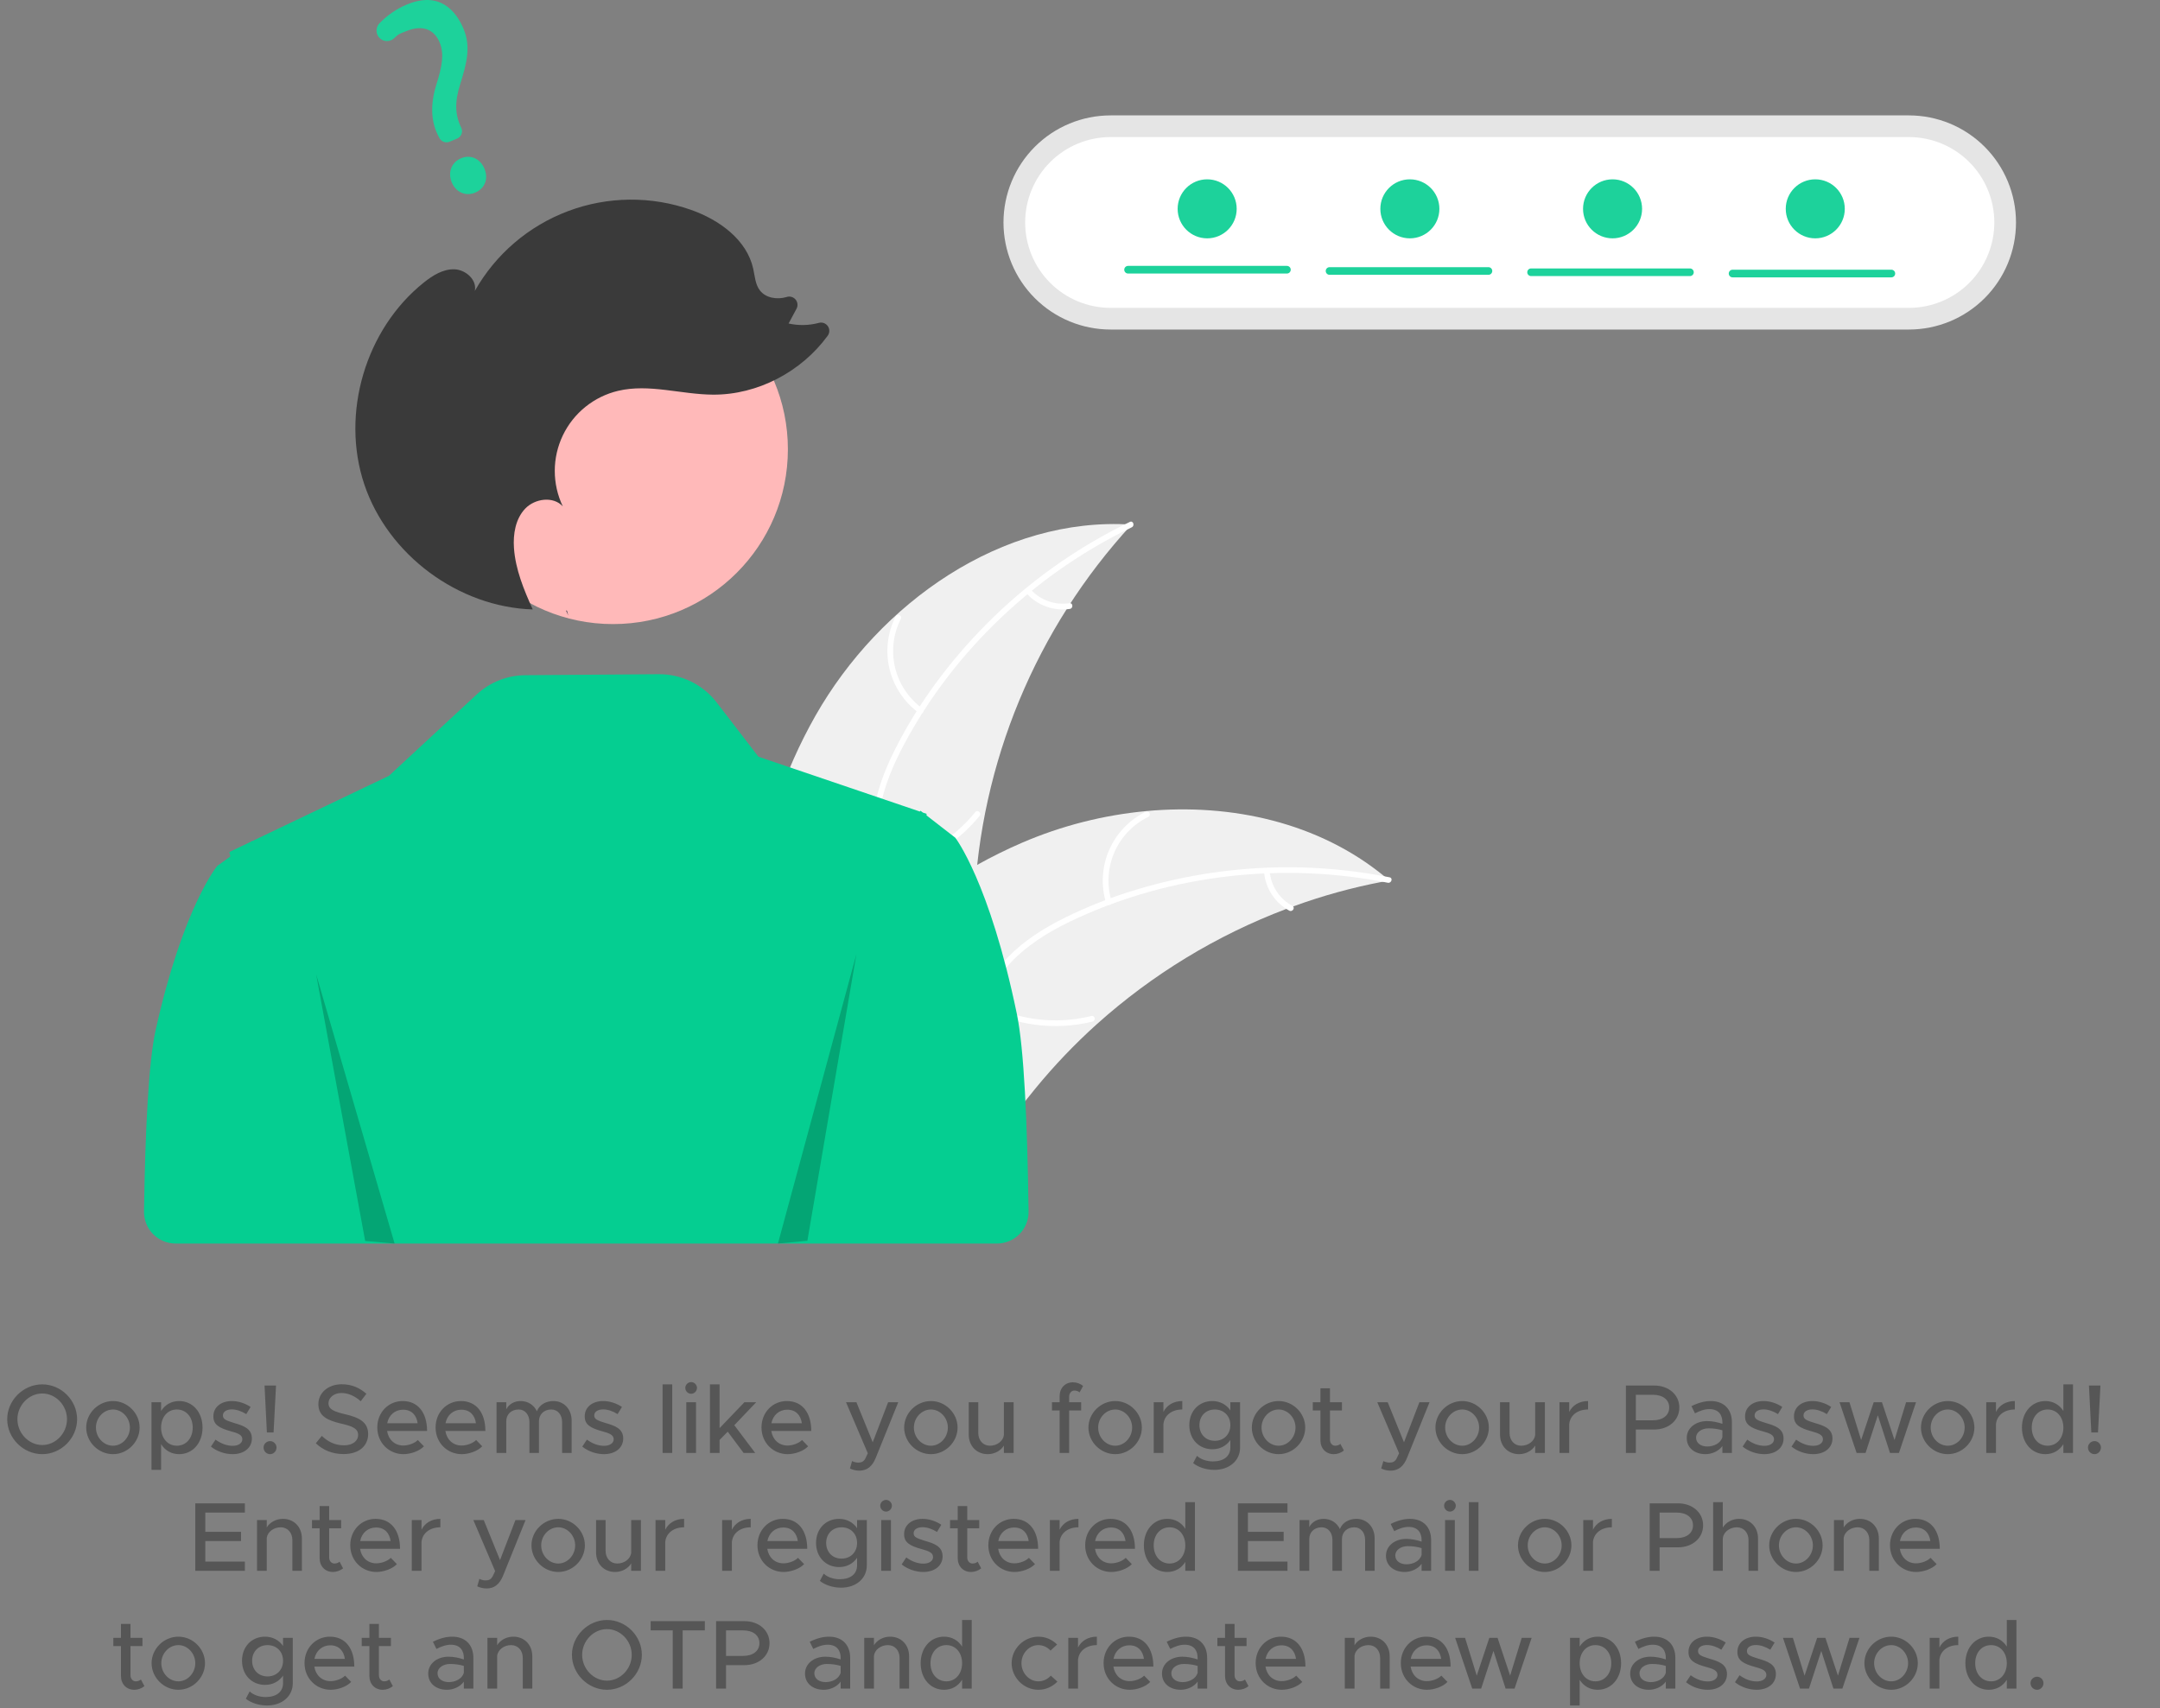 <svg width="330" height="261" viewBox="0 0 330 261" fill="none" xmlns="http://www.w3.org/2000/svg">
<rect x="0" y="0" width="330" height="261" fill="#808080" stroke="none"/>
<path d="M6.456 222.18C9.351 222.18 11.781 219.735 11.781 216.84C11.781 213.945 9.351 211.515 6.456 211.515C3.561 211.515 1.101 213.945 1.101 216.84C1.101 219.735 3.561 222.18 6.456 222.18ZM6.456 220.785C4.401 220.785 2.661 218.985 2.661 216.84C2.661 214.71 4.401 212.91 6.456 212.91C8.511 212.91 10.236 214.71 10.236 216.84C10.236 218.985 8.511 220.785 6.456 220.785ZM17.265 222.18C19.47 222.18 21.33 220.32 21.33 218.115C21.33 215.91 19.47 214.065 17.265 214.065C15.045 214.065 13.17 215.91 13.17 218.115C13.17 220.32 15.045 222.18 17.265 222.18ZM17.265 220.89C15.84 220.89 14.655 219.63 14.655 218.115C14.655 216.615 15.84 215.355 17.265 215.355C18.66 215.355 19.845 216.615 19.845 218.115C19.845 219.63 18.66 220.89 17.265 220.89ZM27.372 214.065C26.172 214.065 25.212 214.635 24.612 215.58V214.245H23.142V224.58H24.612V220.65C25.212 221.61 26.172 222.18 27.372 222.18C29.412 222.18 30.942 220.5 30.942 218.115C30.942 215.745 29.412 214.065 27.372 214.065ZM27.012 220.89C25.617 220.89 24.612 219.735 24.612 218.115C24.612 216.495 25.617 215.355 27.012 215.355C28.437 215.355 29.442 216.495 29.442 218.115C29.442 219.735 28.437 220.89 27.012 220.89ZM35.54 222.18C37.235 222.18 38.48 221.25 38.48 219.78C38.48 218.235 37.115 217.815 35.84 217.44C34.535 217.035 34.055 216.855 34.055 216.255C34.055 215.67 34.655 215.34 35.42 215.34C36.095 215.34 36.875 215.595 37.625 216.06L38.285 214.965C37.445 214.41 36.425 214.065 35.42 214.065C33.77 214.065 32.585 214.995 32.6 216.42C32.6 217.68 33.485 218.19 35.27 218.685C36.23 218.955 37.025 219.18 37.025 219.9C37.025 220.5 36.425 220.905 35.555 220.905C34.64 220.905 33.755 220.56 32.93 219.96L32.225 221.025C33.155 221.775 34.4 222.18 35.54 222.18ZM40.776 218.865H41.796L42.171 211.695H40.416L40.776 218.865ZM41.271 222.18C41.811 222.18 42.246 221.715 42.246 221.16C42.246 220.65 41.811 220.185 41.271 220.185C40.701 220.185 40.266 220.65 40.266 221.16C40.266 221.715 40.701 222.18 41.271 222.18ZM52.496 222.165C54.926 222.165 56.246 220.845 56.246 219.105C56.246 217.26 54.821 216.57 52.766 216.09C51.071 215.685 50.186 215.355 50.186 214.395C50.186 213.57 50.996 212.835 52.151 212.835C53.201 212.835 54.236 213.3 55.106 214.095L55.976 212.955C54.986 212.085 53.801 211.5 52.211 211.5C50.141 211.5 48.641 212.805 48.641 214.53C48.641 216.39 50.036 217.02 52.136 217.515C53.861 217.905 54.716 218.28 54.716 219.255C54.716 220.08 53.981 220.83 52.556 220.83C51.161 220.83 50.081 220.26 49.166 219.39L48.251 220.515C49.346 221.565 50.771 222.165 52.496 222.165ZM61.617 220.86C60.282 220.86 59.337 219.93 59.142 218.64H65.247C65.247 215.865 63.882 214.065 61.512 214.065C59.367 214.065 57.642 215.775 57.642 218.1C57.642 220.485 59.472 222.18 61.632 222.18C62.727 222.18 64.077 221.715 64.767 220.98L63.837 220.02C63.372 220.5 62.427 220.86 61.617 220.86ZM61.572 215.385C62.907 215.385 63.642 216.255 63.807 217.455H59.157C59.397 216.195 60.372 215.385 61.572 215.385ZM70.524 220.86C69.189 220.86 68.244 219.93 68.049 218.64H74.154C74.154 215.865 72.789 214.065 70.419 214.065C68.274 214.065 66.549 215.775 66.549 218.1C66.549 220.485 68.379 222.18 70.539 222.18C71.634 222.18 72.984 221.715 73.674 220.98L72.744 220.02C72.279 220.5 71.334 220.86 70.524 220.86ZM70.479 215.385C71.814 215.385 72.549 216.255 72.714 217.455H68.064C68.304 216.195 69.279 215.385 70.479 215.385ZM84.545 214.065C83.375 214.065 82.385 214.665 82.025 215.625C81.575 214.665 80.66 214.065 79.535 214.065C78.545 214.065 77.735 214.56 77.345 215.325V214.245H75.86V222H77.345V217.155C77.345 216.09 78.125 215.355 79.235 215.355C80.21 215.355 80.885 216.15 80.885 217.29V222H82.34V217.155C82.34 216.09 83.12 215.355 84.23 215.355C85.205 215.355 85.88 216.15 85.88 217.29V222H87.335V217.065C87.335 215.31 86.165 214.065 84.545 214.065ZM92.274 222.18C93.969 222.18 95.214 221.25 95.214 219.78C95.214 218.235 93.849 217.815 92.574 217.44C91.269 217.035 90.789 216.855 90.789 216.255C90.789 215.67 91.389 215.34 92.154 215.34C92.829 215.34 93.609 215.595 94.359 216.06L95.019 214.965C94.179 214.41 93.159 214.065 92.154 214.065C90.504 214.065 89.319 214.995 89.334 216.42C89.334 217.68 90.219 218.19 92.004 218.685C92.964 218.955 93.759 219.18 93.759 219.9C93.759 220.5 93.159 220.905 92.289 220.905C91.374 220.905 90.489 220.56 89.664 219.96L88.959 221.025C89.889 221.775 91.134 222.18 92.274 222.18ZM101.231 222H102.701V211.515H101.231V222ZM105.599 212.955C106.079 212.955 106.484 212.535 106.484 212.055C106.484 211.59 106.079 211.17 105.599 211.17C105.089 211.17 104.699 211.59 104.699 212.055C104.699 212.535 105.089 212.955 105.599 212.955ZM104.849 222H106.334V214.245H104.849V222ZM115.532 214.245H113.732L109.937 218.205V211.515H108.467V222H109.937V220.005L111.182 218.745L113.612 222H115.382L112.187 217.755L115.532 214.245ZM120.314 220.86C118.979 220.86 118.034 219.93 117.839 218.64H123.944C123.944 215.865 122.579 214.065 120.209 214.065C118.064 214.065 116.339 215.775 116.339 218.1C116.339 220.485 118.169 222.18 120.329 222.18C121.424 222.18 122.774 221.715 123.464 220.98L122.534 220.02C122.069 220.5 121.124 220.86 120.314 220.86ZM120.269 215.385C121.604 215.385 122.339 216.255 122.504 217.455H117.854C118.094 216.195 119.069 215.385 120.269 215.385ZM131.322 224.7C132.432 224.685 133.257 224.1 133.812 222.705L137.232 214.245H135.687L133.332 220.365L130.842 214.245H129.252L132.582 222.045L132.192 222.87C131.937 223.32 131.607 223.47 131.127 223.47C130.827 223.47 130.482 223.395 130.182 223.23L129.852 224.37C130.257 224.58 130.797 224.7 131.322 224.7ZM142.231 222.18C144.436 222.18 146.296 220.32 146.296 218.115C146.296 215.91 144.436 214.065 142.231 214.065C140.011 214.065 138.136 215.91 138.136 218.115C138.136 220.32 140.011 222.18 142.231 222.18ZM142.231 220.89C140.806 220.89 139.621 219.63 139.621 218.115C139.621 216.615 140.806 215.355 142.231 215.355C143.626 215.355 144.811 216.615 144.811 218.115C144.811 219.63 143.626 220.89 142.231 220.89ZM153.373 214.245V219.27C153.253 220.185 152.323 220.89 151.243 220.89C150.193 220.89 149.458 220.08 149.458 218.925V214.245H148.003V219.18C148.003 220.935 149.203 222.18 150.913 222.18C151.963 222.18 152.908 221.64 153.373 220.875V222H154.858V214.245H153.373ZM163.345 213.39C163.345 212.85 163.705 212.46 164.14 212.46C164.47 212.46 164.77 212.58 164.935 212.745L165.475 211.755C165.055 211.41 164.485 211.2 163.93 211.2C162.73 211.2 161.89 212.07 161.89 213.315V214.245H160.72V215.505H161.89V222H163.345V215.505H165.175V214.245H163.345V213.39ZM170.385 222.18C172.59 222.18 174.45 220.32 174.45 218.115C174.45 215.91 172.59 214.065 170.385 214.065C168.165 214.065 166.29 215.91 166.29 218.115C166.29 220.32 168.165 222.18 170.385 222.18ZM170.385 220.89C168.96 220.89 167.775 219.63 167.775 218.115C167.775 216.615 168.96 215.355 170.385 215.355C171.78 215.355 172.965 216.615 172.965 218.115C172.965 219.63 171.78 220.89 170.385 220.89ZM177.747 215.73V214.245H176.262V222H177.747V217.59C177.882 216.24 179.022 215.355 180.627 215.355V214.065C179.292 214.065 178.242 214.71 177.747 215.73ZM187.971 214.245V215.49C187.386 214.62 186.396 214.065 185.226 214.065C183.186 214.065 181.701 215.58 181.701 217.74C181.701 219.9 183.186 221.43 185.226 221.43C186.396 221.43 187.356 220.905 187.971 220.02V221.145C187.971 222.495 186.966 223.29 185.301 223.29C184.371 223.29 183.441 222.975 182.871 222.435L182.286 223.545C183.021 224.145 184.221 224.58 185.526 224.58C187.821 224.58 189.456 223.17 189.456 221.175V214.245H187.971ZM185.601 220.14C184.221 220.14 183.246 219.15 183.246 217.74C183.246 216.345 184.221 215.355 185.601 215.355C186.981 215.355 187.971 216.345 187.971 217.74C187.971 219.15 186.981 220.14 185.601 220.14ZM195.346 222.18C197.551 222.18 199.411 220.32 199.411 218.115C199.411 215.91 197.551 214.065 195.346 214.065C193.126 214.065 191.251 215.91 191.251 218.115C191.251 220.32 193.126 222.18 195.346 222.18ZM195.346 220.89C193.921 220.89 192.736 219.63 192.736 218.115C192.736 216.615 193.921 215.355 195.346 215.355C196.741 215.355 197.926 216.615 197.926 218.115C197.926 219.63 196.741 220.89 195.346 220.89ZM204.778 220.605C204.613 220.77 204.313 220.89 203.983 220.89C203.548 220.89 203.188 220.5 203.188 219.96V215.505H205.018V214.245H203.188V212.115H201.733V214.245H200.563V215.505H201.733V220.065C201.733 221.31 202.573 222.18 203.773 222.18C204.328 222.18 204.898 221.97 205.318 221.625L204.778 220.605ZM212.489 224.7C213.599 224.685 214.424 224.1 214.979 222.705L218.399 214.245H216.854L214.499 220.365L212.009 214.245H210.419L213.749 222.045L213.359 222.87C213.104 223.32 212.774 223.47 212.294 223.47C211.994 223.47 211.649 223.395 211.349 223.23L211.019 224.37C211.424 224.58 211.964 224.7 212.489 224.7ZM223.398 222.18C225.603 222.18 227.463 220.32 227.463 218.115C227.463 215.91 225.603 214.065 223.398 214.065C221.178 214.065 219.303 215.91 219.303 218.115C219.303 220.32 221.178 222.18 223.398 222.18ZM223.398 220.89C221.973 220.89 220.788 219.63 220.788 218.115C220.788 216.615 221.973 215.355 223.398 215.355C224.793 215.355 225.978 216.615 225.978 218.115C225.978 219.63 224.793 220.89 223.398 220.89ZM234.54 214.245V219.27C234.42 220.185 233.49 220.89 232.41 220.89C231.36 220.89 230.625 220.08 230.625 218.925V214.245H229.17V219.18C229.17 220.935 230.37 222.18 232.08 222.18C233.13 222.18 234.075 221.64 234.54 220.875V222H236.025V214.245H234.54ZM239.74 215.73V214.245H238.255V222H239.74V217.59C239.875 216.24 241.015 215.355 242.62 215.355V214.065C241.285 214.065 240.235 214.71 239.74 215.73ZM248.405 222H249.92V218.415H252.74C254.915 218.415 256.565 217.02 256.565 215.055C256.565 213.09 254.915 211.695 252.74 211.695H248.405V222ZM249.92 217.005V213.105H252.53C254.015 213.105 255.02 213.84 255.02 215.055C255.02 216.27 254.015 217.005 252.53 217.005H249.92ZM261.356 214.065C260.501 214.065 259.526 214.29 258.416 214.845L258.956 215.94C259.631 215.595 260.381 215.295 261.146 215.295C262.691 215.295 263.141 216.33 263.141 217.305V217.545C262.391 217.29 261.566 217.125 260.801 217.125C259.091 217.125 257.696 218.16 257.696 219.705C257.696 221.22 258.911 222.18 260.561 222.18C261.506 222.18 262.571 221.745 263.141 220.935V222H264.596V217.305C264.596 215.385 263.441 214.065 261.356 214.065ZM260.846 221.01C259.871 221.01 259.121 220.5 259.121 219.66C259.121 218.82 259.991 218.235 261.026 218.235C261.791 218.235 262.511 218.34 263.141 218.535V219.57C262.886 220.53 261.806 221.01 260.846 221.01ZM269.549 222.18C271.244 222.18 272.489 221.25 272.489 219.78C272.489 218.235 271.124 217.815 269.849 217.44C268.544 217.035 268.064 216.855 268.064 216.255C268.064 215.67 268.664 215.34 269.429 215.34C270.104 215.34 270.884 215.595 271.634 216.06L272.294 214.965C271.454 214.41 270.434 214.065 269.429 214.065C267.779 214.065 266.594 214.995 266.609 216.42C266.609 217.68 267.494 218.19 269.279 218.685C270.239 218.955 271.034 219.18 271.034 219.9C271.034 220.5 270.434 220.905 269.564 220.905C268.649 220.905 267.764 220.56 266.939 219.96L266.234 221.025C267.164 221.775 268.409 222.18 269.549 222.18ZM277.02 222.18C278.715 222.18 279.96 221.25 279.96 219.78C279.96 218.235 278.595 217.815 277.32 217.44C276.015 217.035 275.535 216.855 275.535 216.255C275.535 215.67 276.135 215.34 276.9 215.34C277.575 215.34 278.355 215.595 279.105 216.06L279.765 214.965C278.925 214.41 277.905 214.065 276.9 214.065C275.25 214.065 274.065 214.995 274.08 216.42C274.08 217.68 274.965 218.19 276.75 218.685C277.71 218.955 278.505 219.18 278.505 219.9C278.505 220.5 277.905 220.905 277.035 220.905C276.12 220.905 275.235 220.56 274.41 219.96L273.705 221.025C274.635 221.775 275.88 222.18 277.02 222.18ZM283.65 222H285.015L286.89 216.24L288.75 222H290.115L292.725 214.245H291.21L289.44 220.02L287.52 214.245H286.26L284.34 220.02L282.555 214.245H281.04L283.65 222ZM297.577 222.18C299.782 222.18 301.642 220.32 301.642 218.115C301.642 215.91 299.782 214.065 297.577 214.065C295.357 214.065 293.482 215.91 293.482 218.115C293.482 220.32 295.357 222.18 297.577 222.18ZM297.577 220.89C296.152 220.89 294.967 219.63 294.967 218.115C294.967 216.615 296.152 215.355 297.577 215.355C298.972 215.355 300.157 216.615 300.157 218.115C300.157 219.63 298.972 220.89 297.577 220.89ZM304.94 215.73V214.245H303.455V222H304.94V217.59C305.075 216.24 306.215 215.355 307.82 215.355V214.065C306.485 214.065 305.435 214.71 304.94 215.73ZM315.238 211.515V215.58C314.638 214.635 313.678 214.065 312.478 214.065C310.438 214.065 308.908 215.745 308.908 218.115C308.908 220.5 310.438 222.18 312.478 222.18C313.678 222.18 314.638 221.61 315.238 220.65V222H316.708V211.515H315.238ZM312.838 220.89C311.413 220.89 310.408 219.735 310.408 218.115C310.408 216.495 311.413 215.355 312.838 215.355C314.233 215.355 315.238 216.495 315.238 218.115C315.238 219.735 314.233 220.89 312.838 220.89ZM319.506 218.865H320.526L320.901 211.695H319.146L319.506 218.865ZM320.001 222.18C320.541 222.18 320.976 221.715 320.976 221.16C320.976 220.65 320.541 220.185 320.001 220.185C319.431 220.185 318.996 220.65 318.996 221.16C318.996 221.715 319.431 222.18 320.001 222.18ZM37.411 231.105V229.695H29.836V240H37.411V238.59H31.366V235.455H36.826V234.045H31.366V231.105H37.411ZM43.214 232.065C42.163 232.065 41.218 232.605 40.754 233.37V232.245H39.269V240H40.754V234.975C40.873 234.06 41.803 233.355 42.883 233.355C43.934 233.355 44.669 234.165 44.669 235.32V240H46.123V235.065C46.123 233.31 44.923 232.065 43.214 232.065ZM51.878 238.605C51.713 238.77 51.413 238.89 51.083 238.89C50.648 238.89 50.288 238.5 50.288 237.96V233.505H52.118V232.245H50.288V230.115H48.833V232.245H47.663V233.505H48.833V238.065C48.833 239.31 49.673 240.18 50.873 240.18C51.428 240.18 51.998 239.97 52.418 239.625L51.878 238.605ZM57.487 238.86C56.152 238.86 55.207 237.93 55.012 236.64H61.117C61.117 233.865 59.752 232.065 57.382 232.065C55.237 232.065 53.512 233.775 53.512 236.1C53.512 238.485 55.342 240.18 57.502 240.18C58.597 240.18 59.947 239.715 60.637 238.98L59.707 238.02C59.242 238.5 58.297 238.86 57.487 238.86ZM57.442 233.385C58.777 233.385 59.512 234.255 59.677 235.455H55.027C55.267 234.195 56.242 233.385 57.442 233.385ZM64.398 233.73V232.245H62.913V240H64.398V235.59C64.533 234.24 65.673 233.355 67.278 233.355V232.065C65.943 232.065 64.893 232.71 64.398 233.73ZM74.383 242.7C75.493 242.685 76.319 242.1 76.874 240.705L80.293 232.245H78.749L76.394 238.365L73.903 232.245H72.314L75.644 240.045L75.254 240.87C74.999 241.32 74.668 241.47 74.189 241.47C73.888 241.47 73.543 241.395 73.243 241.23L72.913 242.37C73.319 242.58 73.859 242.7 74.383 242.7ZM85.292 240.18C87.497 240.18 89.357 238.32 89.357 236.115C89.357 233.91 87.497 232.065 85.292 232.065C83.072 232.065 81.197 233.91 81.197 236.115C81.197 238.32 83.072 240.18 85.292 240.18ZM85.292 238.89C83.867 238.89 82.682 237.63 82.682 236.115C82.682 234.615 83.867 233.355 85.292 233.355C86.687 233.355 87.872 234.615 87.872 236.115C87.872 237.63 86.687 238.89 85.292 238.89ZM96.435 232.245V237.27C96.315 238.185 95.385 238.89 94.305 238.89C93.255 238.89 92.52 238.08 92.52 236.925V232.245H91.065V237.18C91.065 238.935 92.265 240.18 93.975 240.18C95.025 240.18 95.97 239.64 96.435 238.875V240H97.92V232.245H96.435ZM101.634 233.73V232.245H100.149V240H101.634V235.59C101.769 234.24 102.909 233.355 104.514 233.355V232.065C103.179 232.065 102.129 232.71 101.634 233.73ZM111.815 233.73V232.245H110.33V240H111.815V235.59C111.95 234.24 113.09 233.355 114.695 233.355V232.065C113.36 232.065 112.31 232.71 111.815 233.73ZM119.698 238.86C118.363 238.86 117.418 237.93 117.223 236.64H123.328C123.328 233.865 121.963 232.065 119.593 232.065C117.448 232.065 115.723 233.775 115.723 236.1C115.723 238.485 117.553 240.18 119.713 240.18C120.808 240.18 122.158 239.715 122.848 238.98L121.918 238.02C121.453 238.5 120.508 238.86 119.698 238.86ZM119.653 233.385C120.988 233.385 121.723 234.255 121.888 235.455H117.238C117.478 234.195 118.453 233.385 119.653 233.385ZM130.945 232.245V233.49C130.36 232.62 129.37 232.065 128.2 232.065C126.16 232.065 124.675 233.58 124.675 235.74C124.675 237.9 126.16 239.43 128.2 239.43C129.37 239.43 130.33 238.905 130.945 238.02V239.145C130.945 240.495 129.94 241.29 128.275 241.29C127.345 241.29 126.415 240.975 125.845 240.435L125.26 241.545C125.995 242.145 127.195 242.58 128.5 242.58C130.795 242.58 132.43 241.17 132.43 239.175V232.245H130.945ZM128.575 238.14C127.195 238.14 126.22 237.15 126.22 235.74C126.22 234.345 127.195 233.355 128.575 233.355C129.955 233.355 130.945 234.345 130.945 235.74C130.945 237.15 129.955 238.14 128.575 238.14ZM135.379 230.955C135.859 230.955 136.264 230.535 136.264 230.055C136.264 229.59 135.859 229.17 135.379 229.17C134.869 229.17 134.479 229.59 134.479 230.055C134.479 230.535 134.869 230.955 135.379 230.955ZM134.629 240H136.114V232.245H134.629V240ZM141.068 240.18C142.763 240.18 144.008 239.25 144.008 237.78C144.008 236.235 142.643 235.815 141.368 235.44C140.063 235.035 139.583 234.855 139.583 234.255C139.583 233.67 140.183 233.34 140.948 233.34C141.623 233.34 142.403 233.595 143.153 234.06L143.813 232.965C142.973 232.41 141.953 232.065 140.948 232.065C139.298 232.065 138.113 232.995 138.128 234.42C138.128 235.68 139.013 236.19 140.798 236.685C141.758 236.955 142.553 237.18 142.553 237.9C142.553 238.5 141.953 238.905 141.083 238.905C140.168 238.905 139.283 238.56 138.458 237.96L137.753 239.025C138.683 239.775 139.928 240.18 141.068 240.18ZM149.363 238.605C149.198 238.77 148.898 238.89 148.568 238.89C148.133 238.89 147.773 238.5 147.773 237.96V233.505H149.603V232.245H147.773V230.115H146.318V232.245H145.148V233.505H146.318V238.065C146.318 239.31 147.158 240.18 148.358 240.18C148.913 240.18 149.483 239.97 149.903 239.625L149.363 238.605ZM154.972 238.86C153.637 238.86 152.692 237.93 152.497 236.64H158.602C158.602 233.865 157.237 232.065 154.867 232.065C152.722 232.065 150.997 233.775 150.997 236.1C150.997 238.485 152.827 240.18 154.987 240.18C156.082 240.18 157.432 239.715 158.122 238.98L157.192 238.02C156.727 238.5 155.782 238.86 154.972 238.86ZM154.927 233.385C156.262 233.385 156.997 234.255 157.162 235.455H152.512C152.752 234.195 153.727 233.385 154.927 233.385ZM161.883 233.73V232.245H160.398V240H161.883V235.59C162.018 234.24 163.158 233.355 164.763 233.355V232.065C163.428 232.065 162.378 232.71 161.883 233.73ZM169.767 238.86C168.432 238.86 167.487 237.93 167.292 236.64H173.397C173.397 233.865 172.032 232.065 169.662 232.065C167.517 232.065 165.792 233.775 165.792 236.1C165.792 238.485 167.622 240.18 169.782 240.18C170.877 240.18 172.227 239.715 172.917 238.98L171.987 238.02C171.522 238.5 170.577 238.86 169.767 238.86ZM169.722 233.385C171.057 233.385 171.792 234.255 171.957 235.455H167.307C167.547 234.195 168.522 233.385 169.722 233.385ZM181.088 229.515V233.58C180.488 232.635 179.528 232.065 178.328 232.065C176.288 232.065 174.758 233.745 174.758 236.115C174.758 238.5 176.288 240.18 178.328 240.18C179.528 240.18 180.488 239.61 181.088 238.65V240H182.558V229.515H181.088ZM178.688 238.89C177.263 238.89 176.258 237.735 176.258 236.115C176.258 234.495 177.263 233.355 178.688 233.355C180.083 233.355 181.088 234.495 181.088 236.115C181.088 237.735 180.083 238.89 178.688 238.89ZM196.698 231.105V229.695H189.123V240H196.698V238.59H190.653V235.455H196.113V234.045H190.653V231.105H196.698ZM207.226 232.065C206.056 232.065 205.066 232.665 204.706 233.625C204.256 232.665 203.341 232.065 202.216 232.065C201.226 232.065 200.416 232.56 200.026 233.325V232.245H198.541V240H200.026V235.155C200.026 234.09 200.806 233.355 201.916 233.355C202.891 233.355 203.566 234.15 203.566 235.29V240H205.021V235.155C205.021 234.09 205.801 233.355 206.911 233.355C207.886 233.355 208.561 234.15 208.561 235.29V240H210.016V235.065C210.016 233.31 208.846 232.065 207.226 232.065ZM215.404 232.065C214.549 232.065 213.574 232.29 212.464 232.845L213.004 233.94C213.679 233.595 214.429 233.295 215.194 233.295C216.739 233.295 217.189 234.33 217.189 235.305V235.545C216.439 235.29 215.614 235.125 214.849 235.125C213.139 235.125 211.744 236.16 211.744 237.705C211.744 239.22 212.959 240.18 214.609 240.18C215.554 240.18 216.619 239.745 217.189 238.935V240H218.644V235.305C218.644 233.385 217.489 232.065 215.404 232.065ZM214.894 239.01C213.919 239.01 213.169 238.5 213.169 237.66C213.169 236.82 214.039 236.235 215.074 236.235C215.839 236.235 216.559 236.34 217.189 236.535V237.57C216.934 238.53 215.854 239.01 214.894 239.01ZM221.527 230.955C222.007 230.955 222.412 230.535 222.412 230.055C222.412 229.59 222.007 229.17 221.527 229.17C221.017 229.17 220.627 229.59 220.627 230.055C220.627 230.535 221.017 230.955 221.527 230.955ZM220.777 240H222.262V232.245H220.777V240ZM224.41 240H225.88V229.515H224.41V240ZM236.01 240.18C238.215 240.18 240.075 238.32 240.075 236.115C240.075 233.91 238.215 232.065 236.01 232.065C233.79 232.065 231.915 233.91 231.915 236.115C231.915 238.32 233.79 240.18 236.01 240.18ZM236.01 238.89C234.585 238.89 233.4 237.63 233.4 236.115C233.4 234.615 234.585 233.355 236.01 233.355C237.405 233.355 238.59 234.615 238.59 236.115C238.59 237.63 237.405 238.89 236.01 238.89ZM243.372 233.73V232.245H241.887V240H243.372V235.59C243.507 234.24 244.647 233.355 246.252 233.355V232.065C244.917 232.065 243.867 232.71 243.372 233.73ZM252.038 240H253.553V236.415H256.373C258.548 236.415 260.198 235.02 260.198 233.055C260.198 231.09 258.548 229.695 256.373 229.695H252.038V240ZM253.553 235.005V231.105H256.163C257.648 231.105 258.653 231.84 258.653 233.055C258.653 234.27 257.648 235.005 256.163 235.005H253.553ZM265.679 232.065C264.614 232.065 263.669 232.62 263.204 233.4V229.515H261.734V240H263.204V235.185C263.204 234.18 264.179 233.355 265.349 233.355C266.399 233.355 267.134 234.165 267.134 235.32V240H268.589V235.065C268.589 233.31 267.389 232.065 265.679 232.065ZM274.389 240.18C276.594 240.18 278.454 238.32 278.454 236.115C278.454 233.91 276.594 232.065 274.389 232.065C272.169 232.065 270.294 233.91 270.294 236.115C270.294 238.32 272.169 240.18 274.389 240.18ZM274.389 238.89C272.964 238.89 271.779 237.63 271.779 236.115C271.779 234.615 272.964 233.355 274.389 233.355C275.784 233.355 276.969 234.615 276.969 236.115C276.969 237.63 275.784 238.89 274.389 238.89ZM284.136 232.065C283.086 232.065 282.141 232.605 281.676 233.37V232.245H280.191V240H281.676V234.975C281.796 234.06 282.726 233.355 283.806 233.355C284.856 233.355 285.591 234.165 285.591 235.32V240H287.046V235.065C287.046 233.31 285.846 232.065 284.136 232.065ZM292.726 238.86C291.391 238.86 290.446 237.93 290.251 236.64H296.356C296.356 233.865 294.991 232.065 292.621 232.065C290.476 232.065 288.751 233.775 288.751 236.1C288.751 238.485 290.581 240.18 292.741 240.18C293.836 240.18 295.186 239.715 295.876 238.98L294.946 238.02C294.481 238.5 293.536 238.86 292.726 238.86ZM292.681 233.385C294.016 233.385 294.751 234.255 294.916 235.455H290.266C290.506 234.195 291.481 233.385 292.681 233.385ZM21.526 256.605C21.361 256.77 21.061 256.89 20.731 256.89C20.296 256.89 19.936 256.5 19.936 255.96V251.505H21.766V250.245H19.936V248.115H18.481V250.245H17.311V251.505H18.481V256.065C18.481 257.31 19.321 258.18 20.521 258.18C21.076 258.18 21.646 257.97 22.066 257.625L21.526 256.605ZM27.255 258.18C29.46 258.18 31.32 256.32 31.32 254.115C31.32 251.91 29.46 250.065 27.255 250.065C25.035 250.065 23.16 251.91 23.16 254.115C23.16 256.32 25.035 258.18 27.255 258.18ZM27.255 256.89C25.83 256.89 24.645 255.63 24.645 254.115C24.645 252.615 25.83 251.355 27.255 251.355C28.65 251.355 29.835 252.615 29.835 254.115C29.835 255.63 28.65 256.89 27.255 256.89ZM43.245 250.245V251.49C42.66 250.62 41.669 250.065 40.499 250.065C38.459 250.065 36.974 251.58 36.974 253.74C36.974 255.9 38.459 257.43 40.499 257.43C41.669 257.43 42.63 256.905 43.245 256.02V257.145C43.245 258.495 42.239 259.29 40.575 259.29C39.645 259.29 38.715 258.975 38.145 258.435L37.559 259.545C38.294 260.145 39.495 260.58 40.8 260.58C43.094 260.58 44.73 259.17 44.73 257.175V250.245H43.245ZM40.874 256.14C39.495 256.14 38.52 255.15 38.52 253.74C38.52 252.345 39.495 251.355 40.874 251.355C42.255 251.355 43.245 252.345 43.245 253.74C43.245 255.15 42.255 256.14 40.874 256.14ZM50.499 256.86C49.164 256.86 48.219 255.93 48.024 254.64H54.129C54.129 251.865 52.764 250.065 50.394 250.065C48.249 250.065 46.524 251.775 46.524 254.1C46.524 256.485 48.354 258.18 50.514 258.18C51.609 258.18 52.959 257.715 53.649 256.98L52.719 256.02C52.254 256.5 51.309 256.86 50.499 256.86ZM50.454 251.385C51.789 251.385 52.524 252.255 52.689 253.455H48.039C48.279 252.195 49.254 251.385 50.454 251.385ZM59.48 256.605C59.316 256.77 59.016 256.89 58.685 256.89C58.251 256.89 57.891 256.5 57.891 255.96V251.505H59.721V250.245H57.891V248.115H56.435V250.245H55.266V251.505H56.435V256.065C56.435 257.31 57.276 258.18 58.475 258.18C59.031 258.18 59.6 257.97 60.02 257.625L59.48 256.605ZM69.081 250.065C68.226 250.065 67.251 250.29 66.141 250.845L66.681 251.94C67.356 251.595 68.106 251.295 68.871 251.295C70.416 251.295 70.866 252.33 70.866 253.305V253.545C70.116 253.29 69.291 253.125 68.526 253.125C66.816 253.125 65.421 254.16 65.421 255.705C65.421 257.22 66.636 258.18 68.286 258.18C69.231 258.18 70.296 257.745 70.866 256.935V258H72.321V253.305C72.321 251.385 71.166 250.065 69.081 250.065ZM68.571 257.01C67.596 257.01 66.846 256.5 66.846 255.66C66.846 254.82 67.716 254.235 68.751 254.235C69.516 254.235 70.236 254.34 70.866 254.535V255.57C70.611 256.53 69.531 257.01 68.571 257.01ZM78.414 250.065C77.364 250.065 76.419 250.605 75.954 251.37V250.245H74.469V258H75.954V252.975C76.074 252.06 77.004 251.355 78.084 251.355C79.134 251.355 79.869 252.165 79.869 253.32V258H81.324V253.065C81.324 251.31 80.124 250.065 78.414 250.065ZM92.735 258.18C95.63 258.18 98.06 255.735 98.06 252.84C98.06 249.945 95.63 247.515 92.735 247.515C89.84 247.515 87.38 249.945 87.38 252.84C87.38 255.735 89.84 258.18 92.735 258.18ZM92.735 256.785C90.68 256.785 88.94 254.985 88.94 252.84C88.94 250.71 90.68 248.91 92.735 248.91C94.79 248.91 96.515 250.71 96.515 252.84C96.515 254.985 94.79 256.785 92.735 256.785ZM102.779 258H104.294V249.105H107.684V247.695H99.404V249.105H102.779V258ZM109.406 258H110.921V254.415H113.741C115.916 254.415 117.566 253.02 117.566 251.055C117.566 249.09 115.916 247.695 113.741 247.695H109.406V258ZM110.921 253.005V249.105H113.531C115.016 249.105 116.021 249.84 116.021 251.055C116.021 252.27 115.016 253.005 113.531 253.005H110.921ZM126.649 250.065C125.794 250.065 124.819 250.29 123.709 250.845L124.249 251.94C124.924 251.595 125.674 251.295 126.439 251.295C127.984 251.295 128.434 252.33 128.434 253.305V253.545C127.684 253.29 126.859 253.125 126.094 253.125C124.384 253.125 122.989 254.16 122.989 255.705C122.989 257.22 124.204 258.18 125.854 258.18C126.799 258.18 127.864 257.745 128.434 256.935V258H129.889V253.305C129.889 251.385 128.734 250.065 126.649 250.065ZM126.139 257.01C125.164 257.01 124.414 256.5 124.414 255.66C124.414 254.82 125.284 254.235 126.319 254.235C127.084 254.235 127.804 254.34 128.434 254.535V255.57C128.179 256.53 127.099 257.01 126.139 257.01ZM135.982 250.065C134.932 250.065 133.987 250.605 133.522 251.37V250.245H132.037V258H133.522V252.975C133.642 252.06 134.572 251.355 135.652 251.355C136.702 251.355 137.437 252.165 137.437 253.32V258H138.892V253.065C138.892 251.31 137.692 250.065 135.982 250.065ZM146.987 247.515V251.58C146.387 250.635 145.427 250.065 144.227 250.065C142.187 250.065 140.657 251.745 140.657 254.115C140.657 256.5 142.187 258.18 144.227 258.18C145.427 258.18 146.387 257.61 146.987 256.65V258H148.457V247.515H146.987ZM144.587 256.89C143.162 256.89 142.157 255.735 142.157 254.115C142.157 252.495 143.162 251.355 144.587 251.355C145.982 251.355 146.987 252.495 146.987 254.115C146.987 255.735 145.982 256.89 144.587 256.89ZM158.636 258.18C159.791 258.18 160.796 257.7 161.546 256.935L160.541 256.02C160.061 256.56 159.371 256.89 158.651 256.89C157.226 256.89 156.056 255.63 156.056 254.115C156.056 252.615 157.226 251.355 158.636 251.355C159.356 251.355 160.031 251.67 160.496 252.195L161.501 251.265C160.766 250.53 159.761 250.065 158.651 250.065C156.431 250.065 154.556 251.91 154.556 254.115C154.556 256.32 156.431 258.18 158.636 258.18ZM164.696 251.73V250.245H163.211V258H164.696V253.59C164.831 252.24 165.971 251.355 167.576 251.355V250.065C166.241 250.065 165.191 250.71 164.696 251.73ZM172.579 256.86C171.244 256.86 170.299 255.93 170.104 254.64H176.209C176.209 251.865 174.844 250.065 172.474 250.065C170.329 250.065 168.604 251.775 168.604 254.1C168.604 256.485 170.434 258.18 172.594 258.18C173.689 258.18 175.039 257.715 175.729 256.98L174.799 256.02C174.334 256.5 173.389 256.86 172.579 256.86ZM172.534 251.385C173.869 251.385 174.604 252.255 174.769 253.455H170.119C170.359 252.195 171.334 251.385 172.534 251.385ZM181.186 250.065C180.331 250.065 179.356 250.29 178.246 250.845L178.786 251.94C179.461 251.595 180.211 251.295 180.976 251.295C182.521 251.295 182.971 252.33 182.971 253.305V253.545C182.221 253.29 181.396 253.125 180.631 253.125C178.921 253.125 177.526 254.16 177.526 255.705C177.526 257.22 178.741 258.18 180.391 258.18C181.336 258.18 182.401 257.745 182.971 256.935V258H184.426V253.305C184.426 251.385 183.271 250.065 181.186 250.065ZM180.676 257.01C179.701 257.01 178.951 256.5 178.951 255.66C178.951 254.82 179.821 254.235 180.856 254.235C181.621 254.235 182.341 254.34 182.971 254.535V255.57C182.716 256.53 181.636 257.01 180.676 257.01ZM190.203 256.605C190.038 256.77 189.738 256.89 189.408 256.89C188.973 256.89 188.613 256.5 188.613 255.96V251.505H190.443V250.245H188.613V248.115H187.158V250.245H185.988V251.505H187.158V256.065C187.158 257.31 187.998 258.18 189.198 258.18C189.753 258.18 190.323 257.97 190.743 257.625L190.203 256.605ZM195.812 256.86C194.477 256.86 193.532 255.93 193.337 254.64H199.442C199.442 251.865 198.077 250.065 195.707 250.065C193.562 250.065 191.837 251.775 191.837 254.1C191.837 256.485 193.667 258.18 195.827 258.18C196.922 258.18 198.272 257.715 198.962 256.98L198.032 256.02C197.567 256.5 196.622 256.86 195.812 256.86ZM195.767 251.385C197.102 251.385 197.837 252.255 198.002 253.455H193.352C193.592 252.195 194.567 251.385 195.767 251.385ZM209.4 250.065C208.35 250.065 207.405 250.605 206.94 251.37V250.245H205.455V258H206.94V252.975C207.06 252.06 207.99 251.355 209.07 251.355C210.12 251.355 210.855 252.165 210.855 253.32V258H212.31V253.065C212.31 251.31 211.11 250.065 209.4 250.065ZM217.989 256.86C216.654 256.86 215.709 255.93 215.514 254.64H221.619C221.619 251.865 220.254 250.065 217.884 250.065C215.739 250.065 214.014 251.775 214.014 254.1C214.014 256.485 215.844 258.18 218.004 258.18C219.099 258.18 220.449 257.715 221.139 256.98L220.209 256.02C219.744 256.5 218.799 256.86 217.989 256.86ZM217.944 251.385C219.279 251.385 220.014 252.255 220.179 253.455H215.529C215.769 252.195 216.744 251.385 217.944 251.385ZM224.925 258H226.29L228.165 252.24L230.025 258H231.39L234 250.245H232.485L230.715 256.02L228.795 250.245H227.535L225.615 256.02L223.83 250.245H222.315L224.925 258ZM244.096 250.065C242.896 250.065 241.936 250.635 241.336 251.58V250.245H239.866V260.58H241.336V256.65C241.936 257.61 242.896 258.18 244.096 258.18C246.136 258.18 247.666 256.5 247.666 254.115C247.666 251.745 246.136 250.065 244.096 250.065ZM243.736 256.89C242.341 256.89 241.336 255.735 241.336 254.115C241.336 252.495 242.341 251.355 243.736 251.355C245.161 251.355 246.166 252.495 246.166 254.115C246.166 255.735 245.161 256.89 243.736 256.89ZM252.714 250.065C251.859 250.065 250.884 250.29 249.774 250.845L250.314 251.94C250.989 251.595 251.739 251.295 252.504 251.295C254.049 251.295 254.499 252.33 254.499 253.305V253.545C253.749 253.29 252.924 253.125 252.159 253.125C250.449 253.125 249.054 254.16 249.054 255.705C249.054 257.22 250.269 258.18 251.919 258.18C252.864 258.18 253.929 257.745 254.499 256.935V258H255.954V253.305C255.954 251.385 254.799 250.065 252.714 250.065ZM252.204 257.01C251.229 257.01 250.479 256.5 250.479 255.66C250.479 254.82 251.349 254.235 252.384 254.235C253.149 254.235 253.869 254.34 254.499 254.535V255.57C254.244 256.53 253.164 257.01 252.204 257.01ZM260.906 258.18C262.601 258.18 263.846 257.25 263.846 255.78C263.846 254.235 262.481 253.815 261.206 253.44C259.901 253.035 259.421 252.855 259.421 252.255C259.421 251.67 260.021 251.34 260.786 251.34C261.461 251.34 262.241 251.595 262.991 252.06L263.651 250.965C262.811 250.41 261.791 250.065 260.786 250.065C259.136 250.065 257.951 250.995 257.966 252.42C257.966 253.68 258.851 254.19 260.636 254.685C261.596 254.955 262.391 255.18 262.391 255.9C262.391 256.5 261.791 256.905 260.921 256.905C260.006 256.905 259.121 256.56 258.296 255.96L257.591 257.025C258.521 257.775 259.766 258.18 260.906 258.18ZM268.377 258.18C270.072 258.18 271.317 257.25 271.317 255.78C271.317 254.235 269.952 253.815 268.677 253.44C267.372 253.035 266.892 252.855 266.892 252.255C266.892 251.67 267.492 251.34 268.257 251.34C268.932 251.34 269.712 251.595 270.462 252.06L271.122 250.965C270.282 250.41 269.262 250.065 268.257 250.065C266.607 250.065 265.422 250.995 265.437 252.42C265.437 253.68 266.322 254.19 268.107 254.685C269.067 254.955 269.862 255.18 269.862 255.9C269.862 256.5 269.262 256.905 268.392 256.905C267.477 256.905 266.592 256.56 265.767 255.96L265.062 257.025C265.992 257.775 267.237 258.18 268.377 258.18ZM275.008 258H276.373L278.248 252.24L280.108 258H281.473L284.083 250.245H282.568L280.798 256.02L278.878 250.245H277.618L275.698 256.02L273.913 250.245H272.398L275.008 258ZM288.935 258.18C291.14 258.18 293 256.32 293 254.115C293 251.91 291.14 250.065 288.935 250.065C286.715 250.065 284.84 251.91 284.84 254.115C284.84 256.32 286.715 258.18 288.935 258.18ZM288.935 256.89C287.51 256.89 286.325 255.63 286.325 254.115C286.325 252.615 287.51 251.355 288.935 251.355C290.33 251.355 291.515 252.615 291.515 254.115C291.515 255.63 290.33 256.89 288.935 256.89ZM296.297 251.73V250.245H294.812V258H296.297V253.59C296.432 252.24 297.572 251.355 299.177 251.355V250.065C297.842 250.065 296.792 250.71 296.297 251.73ZM306.596 247.515V251.58C305.996 250.635 305.036 250.065 303.836 250.065C301.796 250.065 300.266 251.745 300.266 254.115C300.266 256.5 301.796 258.18 303.836 258.18C305.036 258.18 305.996 257.61 306.596 256.65V258H308.066V247.515H306.596ZM304.196 256.89C302.771 256.89 301.766 255.735 301.766 254.115C301.766 252.495 302.771 251.355 304.196 251.355C305.591 251.355 306.596 252.495 306.596 254.115C306.596 255.735 305.591 256.89 304.196 256.89ZM311.224 258.18C311.764 258.18 312.199 257.715 312.199 257.16C312.199 256.65 311.764 256.185 311.224 256.185C310.654 256.185 310.219 256.65 310.219 257.16C310.219 257.715 310.654 258.18 311.224 258.18Z" fill="#565656"/>
<g clip-path="url(#clip0_240_484)">
<path d="M124.588 109.347C134.39 92.111 153.086 78.877 172.877 80.152C158.278 96.022 149.766 116.543 148.845 138.083C148.52 146.391 149.024 155.666 143.505 161.887C140.072 165.758 134.823 167.633 129.663 168.026C124.502 168.419 119.343 167.487 114.251 166.559L113.016 166.938C112.546 147.118 114.787 126.582 124.588 109.347Z" fill="#F0F0F0"/>
<path d="M172.907 80.567C158.271 87.61 145.792 99.373 138.131 113.718C136.475 116.82 135.065 120.11 134.449 123.589C133.834 127.069 134.264 130.382 135.453 133.688C136.54 136.71 138.002 139.676 138.336 142.909C138.687 146.317 137.433 149.504 135.174 152.034C132.411 155.128 128.701 157.046 125.007 158.795C120.906 160.737 116.615 162.69 113.71 166.315C113.358 166.754 112.697 166.182 113.048 165.744C118.102 159.437 126.754 158.252 132.753 153.171C135.552 150.801 137.653 147.572 137.521 143.79C137.405 140.482 135.9 137.423 134.773 134.373C133.589 131.17 132.999 127.949 133.423 124.534C133.857 121.041 135.142 117.689 136.711 114.559C140.251 107.499 145.096 101.018 150.646 95.416C157.024 88.976 164.457 83.674 172.623 79.74C173.129 79.497 173.409 80.325 172.907 80.567Z" fill="white"/>
<path d="M140.375 108.924C138.131 107.284 136.544 104.9 135.896 102.198C135.248 99.496 135.583 96.652 136.839 94.174C137.095 93.673 137.885 94.047 137.629 94.548C136.455 96.854 136.144 99.503 136.752 102.018C137.36 104.533 138.848 106.748 140.946 108.263C141.402 108.592 140.828 109.252 140.375 108.924Z" fill="white"/>
<path d="M134.7 132.228C140.322 131.407 145.428 128.498 149 124.08C149.353 123.642 150.014 124.214 149.661 124.651C145.936 129.241 140.616 132.258 134.764 133.1C134.206 133.18 134.145 132.308 134.7 132.228V132.228Z" fill="white"/>
<path d="M157.455 90.051C158.191 90.867 159.118 91.487 160.153 91.855C161.188 92.224 162.298 92.33 163.384 92.164C163.94 92.077 164.001 92.949 163.448 93.036C162.247 93.213 161.021 93.095 159.877 92.69C158.733 92.285 157.705 91.606 156.884 90.713C156.8 90.635 156.748 90.528 156.74 90.414C156.731 90.299 156.767 90.186 156.839 90.097C156.915 90.009 157.023 89.956 157.138 89.947C157.253 89.939 157.367 89.976 157.455 90.051Z" fill="white"/>
<path d="M212.256 134.524C211.91 134.588 211.564 134.652 211.215 134.723C206.568 135.609 202 136.871 197.557 138.497C197.212 138.617 196.864 138.744 196.522 138.874C185.86 142.904 176.04 148.879 167.56 156.493C164.188 159.526 161.052 162.811 158.179 166.32C154.212 171.165 150.295 176.735 145.111 179.895C144.574 180.23 144.016 180.532 143.441 180.799L113.574 168.415C113.521 168.353 113.464 168.297 113.41 168.235L112.195 167.795C112.33 167.604 112.475 167.408 112.61 167.217C112.689 167.106 112.773 166.997 112.851 166.886C112.906 166.812 112.96 166.739 113.005 166.67C113.023 166.646 113.041 166.621 113.056 166.603C113.101 166.534 113.15 166.475 113.192 166.412C113.998 165.317 114.812 164.226 115.636 163.138C115.639 163.132 115.639 163.132 115.649 163.128C121.948 154.857 128.993 147.04 137.001 140.541C137.242 140.345 137.485 140.143 137.74 139.953C141.366 137.043 145.224 134.434 149.275 132.153C151.497 130.911 153.781 129.782 156.117 128.771C162.159 126.169 168.573 124.534 175.123 123.925C188.181 122.713 201.482 125.689 211.497 133.89C211.753 134.1 212.003 134.307 212.256 134.524Z" fill="#F0F0F0"/>
<path d="M212.032 134.875C196.104 131.69 179.056 133.571 164.299 140.414C161.108 141.894 158.001 143.672 155.415 146.079C152.827 148.488 151.175 151.392 150.133 154.747C149.181 157.814 148.563 161.062 146.881 163.844C145.109 166.777 142.188 168.567 138.862 169.227C134.792 170.035 130.674 169.333 126.671 168.507C122.227 167.589 117.625 166.566 113.122 167.711C112.577 167.85 112.393 166.996 112.938 166.857C120.772 164.864 128.393 169.124 136.243 168.678C139.906 168.47 143.528 167.157 145.7 164.057C147.6 161.346 148.241 157.998 149.178 154.884C150.162 151.614 151.63 148.688 154.026 146.217C156.476 143.689 159.521 141.785 162.659 140.231C169.737 136.725 177.509 134.466 185.314 133.333C194.285 132.03 203.414 132.27 212.304 134.044C212.854 134.154 212.578 134.984 212.032 134.875V134.875Z" fill="white"/>
<path d="M168.978 137.937C168.174 135.277 168.343 132.418 169.453 129.871C170.563 127.324 172.543 125.254 175.039 124.031C175.545 123.786 175.95 124.56 175.444 124.806C173.117 125.94 171.273 127.868 170.244 130.242C169.216 132.617 169.069 135.28 169.833 137.752C169.998 138.29 169.142 138.471 168.978 137.937Z" fill="white"/>
<path d="M150.411 153.129C155.395 155.857 161.224 156.607 166.736 155.229C167.282 155.092 167.466 155.947 166.92 156.083C161.181 157.506 155.117 156.713 149.937 153.863C149.444 153.591 149.92 152.858 150.411 153.129Z" fill="white"/>
<path d="M193.983 133.148C194.079 134.242 194.446 135.295 195.05 136.212C195.654 137.129 196.476 137.882 197.444 138.403C197.94 138.669 197.463 139.401 196.97 139.137C195.904 138.557 194.997 137.724 194.327 136.712C193.657 135.7 193.246 134.54 193.128 133.332C193.108 133.219 193.131 133.103 193.193 133.007C193.255 132.91 193.352 132.841 193.463 132.813C193.576 132.789 193.695 132.811 193.792 132.874C193.889 132.937 193.958 133.035 193.983 133.148Z" fill="white"/>
<path d="M155.361 154.955C151.178 134.737 145.95 127.997 145.95 127.997L143.952 126.449L141.55 124.583L141.562 124.344L140.992 124.15L140.858 124.046L140.639 123.878L140.604 123.916L140.529 123.993L129.66 120.299L115.87 115.617L109.484 107.32C108.444 105.968 107.105 104.876 105.572 104.129C104.039 103.381 102.354 102.999 100.649 103.012L80.255 103.162C77.498 103.183 74.847 104.234 72.826 106.108L59.421 118.537L38.535 128.509L38.499 128.474L38.28 128.631L35.053 130.173L35.186 130.866L33.189 132.307C33.189 132.307 27.96 138.579 23.777 157.391C22.713 162.178 22.19 172.446 22 185.099C21.991 185.739 22.109 186.374 22.347 186.968C22.586 187.563 22.94 188.103 23.389 188.559C23.839 189.016 24.374 189.378 24.965 189.625C25.556 189.872 26.189 190 26.83 190H138.39V190H152.314C152.954 190 153.587 189.872 154.177 189.625C154.768 189.378 155.303 189.016 155.752 188.561C156.202 188.105 156.556 187.565 156.795 186.972C157.033 186.378 157.152 185.743 157.143 185.104C156.958 171.335 156.435 160.146 155.361 154.955Z" fill="#05CE91"/>
<path d="M169.675 17.631C165.335 17.631 161.172 19.355 158.103 22.423C155.034 25.491 153.31 29.652 153.31 33.991C153.31 38.33 155.034 42.491 158.103 45.559C161.172 48.627 165.335 50.35 169.675 50.35H291.635C295.975 50.35 300.138 48.627 303.207 45.559C306.276 42.491 308 38.33 308 33.991C308 29.652 306.276 25.491 303.207 22.423C300.138 19.355 295.975 17.631 291.635 17.631H169.675Z" fill="#E5E5E5"/>
<path d="M169.675 20.942C166.213 20.942 162.893 22.317 160.445 24.764C157.997 27.211 156.622 30.53 156.622 33.991C156.622 37.452 157.997 40.77 160.445 43.218C162.893 45.665 166.213 47.039 169.675 47.039H291.635C295.097 47.039 298.417 45.665 300.865 43.218C303.313 40.77 304.688 37.452 304.688 33.991C304.688 30.53 303.313 27.211 300.865 24.764C298.417 22.317 295.097 20.942 291.635 20.942H169.675Z" fill="white"/>
<path d="M93.654 95.353C108.41 95.353 120.372 83.395 120.372 68.644C120.372 53.894 108.41 41.936 93.654 41.936C78.899 41.936 66.937 53.894 66.937 68.644C66.937 83.395 78.899 95.353 93.654 95.353Z" fill="#FFB9B9"/>
<path d="M86.82 94.045C86.706 93.794 86.592 93.542 86.478 93.289C86.522 93.29 86.565 93.296 86.609 93.298L86.82 94.045Z" fill="#2F2E41"/>
<path d="M64.762 43.159C66.113 42.082 67.692 41.09 69.42 41.146C71.148 41.201 72.9 42.761 72.542 44.452C75.715 38.835 80.766 34.515 86.808 32.25C92.851 29.985 99.498 29.92 105.583 32.067C109.877 33.581 114.088 36.611 115.074 41.054C115.328 42.195 115.382 43.446 116.095 44.372C116.993 45.54 118.712 45.804 120.127 45.394C120.141 45.389 120.155 45.385 120.169 45.381C120.408 45.299 120.667 45.291 120.91 45.358C121.154 45.425 121.372 45.563 121.536 45.755C121.701 45.947 121.804 46.183 121.832 46.434C121.86 46.685 121.812 46.939 121.695 47.162L120.48 49.428C122.011 49.769 123.603 49.735 125.118 49.329C125.37 49.263 125.636 49.276 125.88 49.367C126.124 49.459 126.333 49.623 126.48 49.838C126.627 50.053 126.703 50.308 126.699 50.568C126.695 50.828 126.611 51.081 126.458 51.291C122.451 56.789 115.758 60.34 108.928 60.298C104.074 60.269 99.169 58.596 94.445 59.712C92.617 60.144 90.909 60.979 89.446 62.157C87.984 63.334 86.803 64.824 85.992 66.517C85.18 68.21 84.758 70.064 84.757 71.941C84.755 73.819 85.174 75.672 85.983 77.367C84.531 75.78 81.726 76.156 80.241 77.712C78.757 79.267 78.372 81.59 78.522 83.735C78.751 87.016 80.037 90.107 81.392 93.116C70.027 92.758 59.277 84.788 55.658 74.009C52.025 63.184 55.833 50.279 64.762 43.159Z" fill="#3A3A3A"/>
<path opacity="0.2" d="M48.297 148.851L55.791 189.609L60.287 190L48.297 148.851Z" fill="black"/>
<path opacity="0.2" d="M130.842 145.777L123.348 189.579L118.852 190L130.842 145.777Z" fill="black"/>
<path d="M72.585 29.434C71.149 30.034 69.649 29.377 69.021 27.871C68.382 26.343 68.978 24.792 70.438 24.182C71.898 23.573 73.371 24.232 74.019 25.785C74.658 27.314 74.069 28.815 72.585 29.434ZM69.833 21.174L68.691 21.651C68.405 21.769 68.086 21.775 67.796 21.669C67.506 21.563 67.267 21.351 67.125 21.077L67.069 20.967C65.84 18.751 65.699 16.057 66.653 12.966C67.536 10.192 67.903 8.242 67.165 6.475C66.312 4.432 64.49 3.792 62.166 4.719C61.264 5.095 60.978 5.089 60.268 5.792C60.114 5.947 59.93 6.07 59.728 6.152C59.525 6.234 59.308 6.275 59.09 6.271C58.878 6.269 58.669 6.224 58.476 6.139C58.282 6.054 58.108 5.931 57.963 5.778C57.684 5.481 57.527 5.09 57.525 4.683C57.523 4.276 57.675 3.883 57.952 3.584C59.144 2.337 60.582 1.35 62.175 0.686C67.168 -1.398 69.681 1.679 70.831 4.432C71.956 7.125 71.324 9.624 70.307 12.861C69.455 15.55 69.504 17.543 70.472 19.524C70.542 19.674 70.581 19.836 70.587 20.001C70.592 20.166 70.564 20.331 70.504 20.485C70.445 20.639 70.355 20.78 70.239 20.898C70.124 21.017 69.986 21.11 69.833 21.174L69.833 21.174Z" fill="#1DD29B"/>
<path d="M196.614 41.793H172.349C172.272 41.794 172.195 41.779 172.124 41.75C172.052 41.721 171.988 41.678 171.933 41.623C171.878 41.569 171.835 41.505 171.805 41.433C171.775 41.362 171.76 41.286 171.76 41.209C171.76 41.132 171.775 41.055 171.805 40.984C171.835 40.913 171.878 40.849 171.933 40.794C171.988 40.74 172.052 40.697 172.124 40.668C172.195 40.639 172.272 40.624 172.349 40.624H196.614C196.769 40.626 196.916 40.688 197.025 40.797C197.134 40.907 197.195 41.054 197.195 41.209C197.195 41.363 197.134 41.511 197.025 41.62C196.916 41.73 196.769 41.792 196.614 41.793Z" fill="#1DD29B"/>
<path d="M227.396 41.988H203.131C203.054 41.988 202.977 41.974 202.906 41.945C202.835 41.915 202.77 41.873 202.715 41.818C202.66 41.764 202.617 41.699 202.587 41.628C202.558 41.557 202.542 41.481 202.542 41.404C202.542 41.327 202.558 41.25 202.587 41.179C202.617 41.108 202.66 41.043 202.715 40.989C202.77 40.935 202.835 40.892 202.906 40.863C202.977 40.834 203.054 40.819 203.131 40.819H227.396C227.474 40.819 227.55 40.834 227.621 40.863C227.693 40.892 227.758 40.935 227.812 40.989C227.867 41.043 227.91 41.108 227.94 41.179C227.97 41.25 227.985 41.327 227.985 41.404C227.985 41.481 227.97 41.557 227.94 41.628C227.91 41.699 227.867 41.764 227.812 41.818C227.758 41.873 227.693 41.915 227.621 41.945C227.55 41.974 227.474 41.988 227.396 41.988Z" fill="#1DD29B"/>
<path d="M258.179 42.183H233.913C233.759 42.182 233.611 42.12 233.502 42.01C233.394 41.901 233.333 41.753 233.333 41.598C233.333 41.444 233.394 41.296 233.502 41.187C233.611 41.077 233.759 41.015 233.913 41.014H258.179C258.256 41.014 258.332 41.028 258.404 41.057C258.475 41.087 258.54 41.13 258.595 41.184C258.649 41.238 258.693 41.303 258.722 41.374C258.752 41.445 258.767 41.521 258.767 41.598C258.767 41.675 258.752 41.752 258.722 41.823C258.693 41.894 258.649 41.959 258.595 42.013C258.54 42.067 258.475 42.11 258.404 42.139C258.332 42.169 258.256 42.183 258.179 42.183H258.179Z" fill="#1DD29B"/>
<path d="M288.961 42.377H264.695C264.541 42.376 264.393 42.314 264.285 42.205C264.176 42.095 264.115 41.947 264.115 41.793C264.115 41.639 264.176 41.491 264.285 41.381C264.393 41.272 264.541 41.21 264.695 41.209H288.961C289.115 41.21 289.263 41.272 289.372 41.381C289.48 41.491 289.541 41.639 289.541 41.793C289.541 41.947 289.48 42.095 289.372 42.205C289.263 42.314 289.115 42.376 288.961 42.377Z" fill="#1DD29B"/>
<path d="M184.428 36.416C186.919 36.416 188.938 34.398 188.938 31.908C188.938 29.418 186.919 27.399 184.428 27.399C181.937 27.399 179.918 29.418 179.918 31.908C179.918 34.398 181.937 36.416 184.428 36.416Z" fill="#1DD29B"/>
<path d="M215.396 36.416C217.887 36.416 219.906 34.398 219.906 31.908C219.906 29.418 217.887 27.399 215.396 27.399C212.906 27.399 210.886 29.418 210.886 31.908C210.886 34.398 212.906 36.416 215.396 36.416Z" fill="#1DD29B"/>
<path d="M246.364 36.416C248.855 36.416 250.874 34.398 250.874 31.908C250.874 29.418 248.855 27.399 246.364 27.399C243.874 27.399 241.854 29.418 241.854 31.908C241.854 34.398 243.874 36.416 246.364 36.416Z" fill="#1DD29B"/>
<path d="M277.333 36.416C279.823 36.416 281.842 34.398 281.842 31.908C281.842 29.418 279.823 27.399 277.333 27.399C274.842 27.399 272.823 29.418 272.823 31.908C272.823 34.398 274.842 36.416 277.333 36.416Z" fill="#1DD29B"/>
</g>
<defs>
<clipPath id="clip0_240_484">
<rect width="286" height="190" fill="white" transform="translate(22)"/>
</clipPath>
</defs>
</svg>
